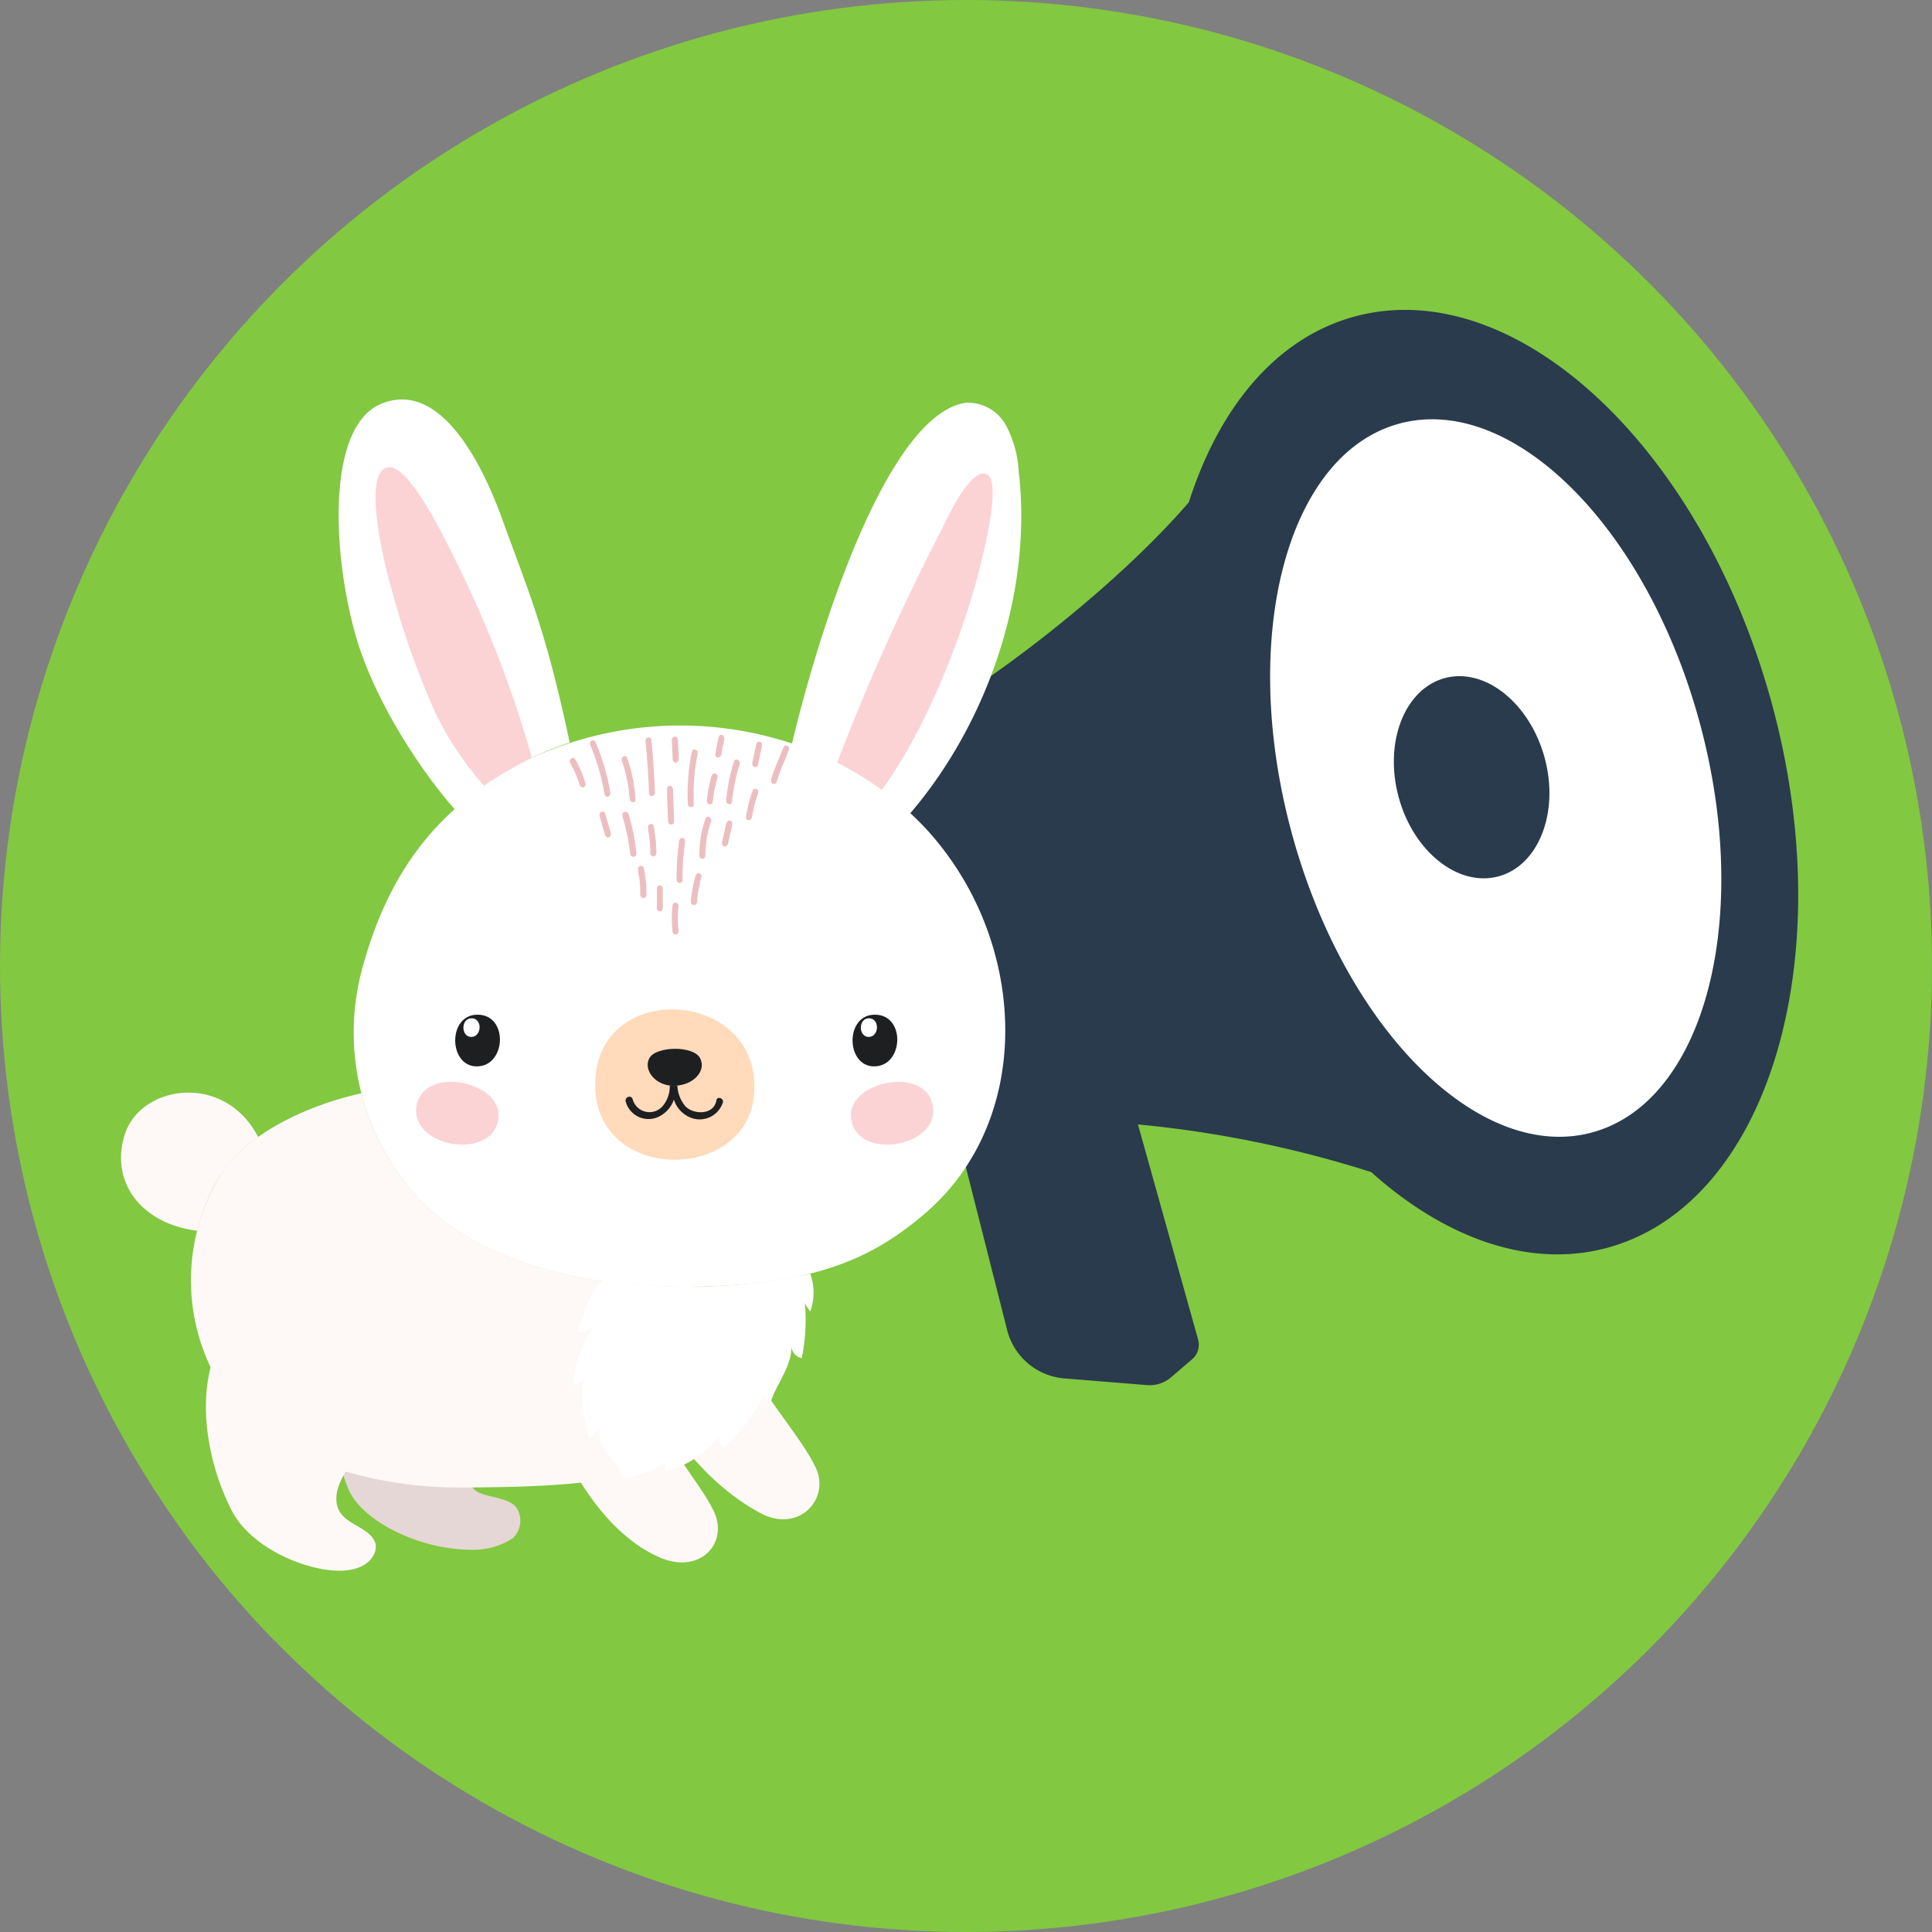 <svg xmlns="http://www.w3.org/2000/svg" xmlns:xlink="http://www.w3.org/1999/xlink" viewBox="0 0 150 150"><rect x="0" y="0" width="150" height="150" fill="#808080" stroke="none"/><defs><style>.cls-1{fill:#82c841;}.cls-2{isolation:isolate;}.cls-3{clip-path:url(#clip-path);}.cls-4{fill:#fff;}.cls-5{fill:#293b4c;}.cls-6{mix-blend-mode:multiply;}.cls-7{fill:#fbd3d4;}.cls-8{fill:#ffdabb;}.cls-9{fill:#1d1f21;}.cls-10{fill:#edbec1;}.cls-11{fill:#e5d7d5;}.cls-12{fill:#fef8f7;}</style><clipPath id="clip-path"><circle class="cls-1" cx="75" cy="75" r="75"/></clipPath></defs><g class="cls-2"><g id="レイヤー_2" data-name="レイヤー 2"><g id="date"><circle class="cls-1" cx="75" cy="75" r="75"/><g class="cls-3"><path class="cls-4" d="M95,69.76l5.6-35.62,10.68-8.65s15.52,8.91,15.78,10.69,9.66,36.12,9.66,36.12l-9.66,19.85-24.43-7.63Z"/><path class="cls-5" d="M105.16,24.58C99.1,26.23,94.66,31.6,92.3,39c-6.91,8-18.75,16.28-21.29,17-3,.82-1.4.18-4.2.94-7.63,2.08-11.9,10.83-9.52,19.55,2.28,8.39,9.86,13.67,17.22,12.23l3.68,14.53a5,5,0,0,0,4.46,3.77l6.42.52a2.53,2.53,0,0,0,1.83-.59l1.64-1.4a1.5,1.5,0,0,0,.48-1.55L88.35,87.3A86.52,86.52,0,0,1,106.46,91c5.75,5.15,12.3,7.52,18.36,5.87C137.26,93.46,143,74.5,137.55,54.57S117.6,21.2,105.16,24.58Zm18.46,63.34c-8.74,2.38-19.18-8-23.32-23.21s-.4-29.45,8.34-31.82,19.19,8,23.32,23.2S132.36,85.54,123.62,87.92Z"/><path class="cls-5" d="M112.16,52.65c-3.12.85-4.72,5-3.57,9.24s4.63,7,7.76,6.15,4.73-5,3.57-9.23S115.29,51.8,112.16,52.65Z"/><g class="cls-6"><path class="cls-1" d="M7.6,123.8c.81,1.88,8.73,3,11.32,3.26a65.71,65.71,0,0,0,9.49.75c2.55-.12,16.42,1,33.73-2,2.35-.4,9.65-1.3,11.73-2.67a2.29,2.29,0,0,0-.67-4c-2.11-.82-11.75-1.72-14.46-1.73q-17.57-.14-35.1.85c-3,.16-11.9.42-14.22,1.86C8,121,7,122.48,7.6,123.8Z"/></g><path class="cls-4" d="M76.75,72.46a23.41,23.41,0,0,0-4.75-8,24.76,24.76,0,0,0-11.09-6.92,27.66,27.66,0,0,0-20.73,1.84C34.07,62.78,30.08,67.56,28,75.68A19,19,0,0,0,32.36,92.9c3.24,3.58,9.87,6.95,20.42,7s15.09-2.35,18.92-5.59C78,89,79.46,80.23,76.75,72.46Z"/><path class="cls-4" d="M29.53,31.38c4-1.73,7.29,2.93,9.49,9,2.06,5.7,3.35,8.49,5.21,17.27a23.84,23.84,0,0,0-4,1.73,26.4,26.4,0,0,0-4.92,3.46c-2.85-3.23-6.58-9-7.87-14.14C25.75,42.23,25.53,33.12,29.53,31.38Z"/><path class="cls-7" d="M40.18,59.41A30.15,30.15,0,0,0,37.58,61a24.33,24.33,0,0,1-3.88-5.89,63.64,63.64,0,0,1-3.31-9.41c-.89-3.07-2-8.7-.46-9.37s4.19,4.61,5.56,7.43a87,87,0,0,1,5.8,15.05Q40.72,59.11,40.18,59.41Z"/><path class="cls-4" d="M61.48,57.77C63.81,48,69.09,32.1,75,31.27A3.37,3.37,0,0,1,78.09,33a8.59,8.59,0,0,1,1,3.56c1.09,9.26-2.31,19.45-8.44,26.61A24.87,24.87,0,0,0,61.48,57.77Z"/><path class="cls-7" d="M68.46,61.33A26.28,26.28,0,0,0,65,59.21a174.82,174.82,0,0,1,8.13-18.13c.31-.64,2.29-5,3.53-4.23s-.7,7.73-1.09,9.09C74.15,50.74,71.63,57,68.46,61.33Z"/><path class="cls-8" d="M46.21,84.24c0,7.56,11.56,7.58,12.31.94C59.47,76.74,46.17,75.83,46.21,84.24Z"/><path class="cls-9" d="M49.12,85.34a1.35,1.35,0,0,0,2.3.57A2.37,2.37,0,0,0,52,84.29c.11,0,.23,0,.35,0l.24,0a2.68,2.68,0,0,0,.64,1.62c.67.66,2.21.65,2.39-.48.05-.33.56-.19.51.14a1.89,1.89,0,0,1-2.65,1.14,2.22,2.22,0,0,1-1.16-1.34,2.29,2.29,0,0,1-1.08,1.28,1.83,1.83,0,0,1-2.67-1.17C48.54,85.15,49,85,49.12,85.34Z"/><path class="cls-9" d="M50.42,82.15c.49-.92,3.4-1,3.93,0s-.53,2.12-2,2.15S49.92,83.06,50.42,82.15Z"/><path class="cls-7" d="M72.4,85.72c-.7-3-6.56-1.72-6.33,1C66.35,90.25,73.18,89.09,72.4,85.72Z"/><path class="cls-9" d="M67.92,78.78c-2.25,0-2.26,3.73-.28,4C70.15,83.06,70.42,78.77,67.92,78.78Z"/><path class="cls-4" d="M67.46,79.06c-.81,0-.82,1.35-.1,1.44C68.26,80.61,68.36,79.06,67.46,79.06Z"/><path class="cls-7" d="M32.37,85.72c.71-3,6.56-1.72,6.34,1C38.42,90.25,31.59,89.09,32.37,85.72Z"/><path class="cls-9" d="M37.07,78.78c-2.25,0-2.26,3.73-.28,4C39.3,83.06,39.57,78.77,37.07,78.78Z"/><path class="cls-4" d="M36.61,79.06c-.82,0-.82,1.35-.11,1.44C37.41,80.61,37.51,79.06,36.61,79.06Z"/><path class="cls-10" d="M56.84,62.18a14.7,14.7,0,0,1,.58-2.82c.1-.34-.33-.57-.44-.23a16.13,16.13,0,0,0-.61,3c0,.36.42.45.47.08Z"/><path class="cls-10" d="M48.34,63.42a15.35,15.35,0,0,1,.58,2.82c0,.36.52.4.49,0a16,16,0,0,0-.6-3c-.11-.35-.57-.25-.47.1Z"/><path class="cls-10" d="M53,68.21a17.74,17.74,0,0,1,.19-2.82c.06-.36-.4-.47-.46-.1a19.46,19.46,0,0,0-.2,3c0,.37.47.33.47,0Z"/><path class="cls-10" d="M54.77,66.37a7.5,7.5,0,0,1,.43-2.55c.11-.34-.32-.59-.43-.25a8.48,8.48,0,0,0-.47,2.85c0,.36.47.32.47,0Z"/><path class="cls-10" d="M50.31,64.35a11.59,11.59,0,0,1,.18,1.85c0,.37.47.4.47,0a12,12,0,0,0-.19-2c-.07-.37-.53-.25-.46.11Z"/><path class="cls-10" d="M53.87,62.45a15.85,15.85,0,0,1,.29-3.9c.07-.36-.38-.53-.45-.17a16.54,16.54,0,0,0-.31,4c0,.37.49.4.47,0Z"/><path class="cls-10" d="M50.85,61.5c-.05-1.32-.14-2.64-.27-4,0-.37-.5-.3-.46.07.13,1.31.22,2.63.27,4,0,.36.48.29.46-.07Z"/><path class="cls-10" d="M52.34,63.73l-.09-2.43c0-.37-.48-.4-.46,0,0,.81.05,1.62.08,2.43,0,.37.48.4.47,0Z"/><path class="cls-10" d="M55.35,62.2a8.77,8.77,0,0,1,.35-1.78c.11-.35-.34-.52-.45-.18a9.55,9.55,0,0,0-.37,1.93c0,.37.43.39.47,0Z"/><path class="cls-10" d="M52.68,72.22a8.49,8.49,0,0,1,0-1.82c.05-.35-.42-.45-.47-.1a10,10,0,0,0,0,2c0,.36.49.31.47,0Z"/><path class="cls-10" d="M49.54,67.63a8.69,8.69,0,0,1,.17,1.82c0,.35.48.39.48,0a9.21,9.21,0,0,0-.19-2c-.07-.36-.53-.26-.46.1Z"/><path class="cls-10" d="M52.7,58.91c0-.48-.05-1-.07-1.44s-.49-.32-.47,0,.05,1,.07,1.45.49.32.47-.05Z"/><path class="cls-10" d="M56.53,65.48c.1-.46.2-.93.31-1.39s-.38-.49-.46-.14-.2.93-.31,1.39.38.49.46.14Z"/><path class="cls-10" d="M47.41,64.63c-.14-.46-.27-.92-.4-1.38s-.55-.21-.45.15.27.92.4,1.38.55.21.45-.15Z"/><path class="cls-10" d="M46.93,61.64a16.73,16.73,0,0,0-1.09-3.76c-.15-.33.26-.59.4-.25a17.16,17.16,0,0,1,1.14,3.88c.06.37-.39.49-.45.13Z"/><path class="cls-10" d="M45,60.92a8.86,8.86,0,0,0-.72-1.67c-.17-.31.24-.58.41-.26a9.62,9.62,0,0,1,.76,1.81c.11.35-.34.47-.45.12Z"/><path class="cls-10" d="M54.44,68.19A9.22,9.22,0,0,0,54.12,70c0,.36-.51.35-.48,0A10,10,0,0,1,54,68c.1-.35.55-.2.45.15Z"/><path class="cls-10" d="M48.88,62a11.43,11.43,0,0,0-.58-2.87c-.15-.32.24-.62.39-.29A11.77,11.77,0,0,1,49.34,62c.06.37-.41.38-.46,0Z"/><path class="cls-10" d="M58.85,61.62a10.11,10.11,0,0,0-.46,1.8c-.06.36-.53.32-.47,0a10.94,10.94,0,0,1,.5-2c.12-.34.55-.16.43.19Z"/><path class="cls-10" d="M59.88,60.49c.39-1.26.46-1.2.93-2.43.13-.35.56-.16.43.19-.47,1.23-.54,1.17-.93,2.43-.11.35-.54.16-.43-.19Z"/><path class="cls-10" d="M58.41,59.22l.3-1.42c.07-.36.53-.24.45.12l-.3,1.42c-.07.36-.53.24-.45-.12Z"/><path class="cls-10" d="M51,70.49c0-.48,0-1,0-1.45s.46-.34.46,0v1.45c0,.37-.47.35-.47,0Z"/><path class="cls-10" d="M55.54,58.53c.07-.42.15-.84.24-1.25s.53-.21.45.15-.16.74-.22,1.11-.53.35-.47,0Z"/><path class="cls-11" d="M40.06,117c-.92-1.05-3.53-.58-3.49-2,.06-1.87,2-2.94,2.68-5.52,2.48-9.34-7.54-12.05-10.91-7.61-2.75,3.62-2.87,10.27-1.23,13.87,1.09,2.38,5.46,4.57,9.42,4.58a5.57,5.57,0,0,0,3.28-.89A1.86,1.86,0,0,0,40.06,117Z"/><path class="cls-12" d="M17,91.43C19,88,24,85.78,28.06,84.88a19.1,19.1,0,0,0,4.3,8c3.24,3.58,9.87,6.95,20.42,7a43,43,0,0,0,9.42-.85C60.86,115,48.06,115.44,35.59,115.49c-6,0-13.67-1.84-17.45-6.44A15.7,15.7,0,0,1,17,91.43Z"/><path class="cls-12" d="M29,105.8c.74,3.08.21,5.77-1.28,7.34-1.1,1.16-2.2,3.09-1.24,4.38.69.92,2.24,1.17,2.64,2.23.32.85-.61,2.73-4.18,2.06-2.77-.53-5.82-2.24-7-4.63-3.41-6.82-2.7-16.12,4.9-16.21A6.15,6.15,0,0,1,29,105.8Z"/><path class="cls-12" d="M49.67,106.8c1.67,5.36,4.6,8.09,5.76,10.55s-1.09,5-4.35,3.51c-4.61-2.09-7.61-8.11-8.34-11C41.31,104.33,48.46,102.93,49.67,106.8Z"/><path class="cls-12" d="M56.51,103.37c2.54,4.83,5.66,8.11,6.82,10.57S62,119.09,59,117.46c-4.73-2.59-7.61-7.13-9.09-10.57C48.1,102.74,54.78,100.09,56.51,103.37Z"/><path class="cls-4" d="M44.81,103.28c.33-.29.77-2.74,1.88-3.85a43.56,43.56,0,0,0,6.09.47,40.44,40.44,0,0,0,10.13-1,4.31,4.31,0,0,1,0,2.92,2.93,2.93,0,0,1-.42-.66,15,15,0,0,1-.24,4.29,1,1,0,0,1-.8-.88c0,1.57-1.24,3-1.63,4.33a.87.87,0,0,1-.45-.73,11.41,11.41,0,0,1-3.21,4.2,1.17,1.17,0,0,1-.35-.85,7.51,7.51,0,0,1-4.13,2.71.63.63,0,0,1,.14-.8,7.6,7.6,0,0,1-3.47,1.33c-.44-1.62-1.84-1.93-1.9-3.91-.2.37-.65,1-.72.79-.29-1-.86-3.76-.34-4.59-.35.34-.75.53-.95.4a11.11,11.11,0,0,1,1.64-4.56C45.73,103.28,45.24,103.59,44.81,103.28Z"/><path class="cls-12" d="M9.68,88.1c1.21-3.87,7.75-4.89,10.37.19A10.8,10.8,0,0,0,17,91.43a15,15,0,0,0-1.68,4.13C10.92,95,8.54,91.75,9.68,88.1Z"/></g></g></g></g></svg>